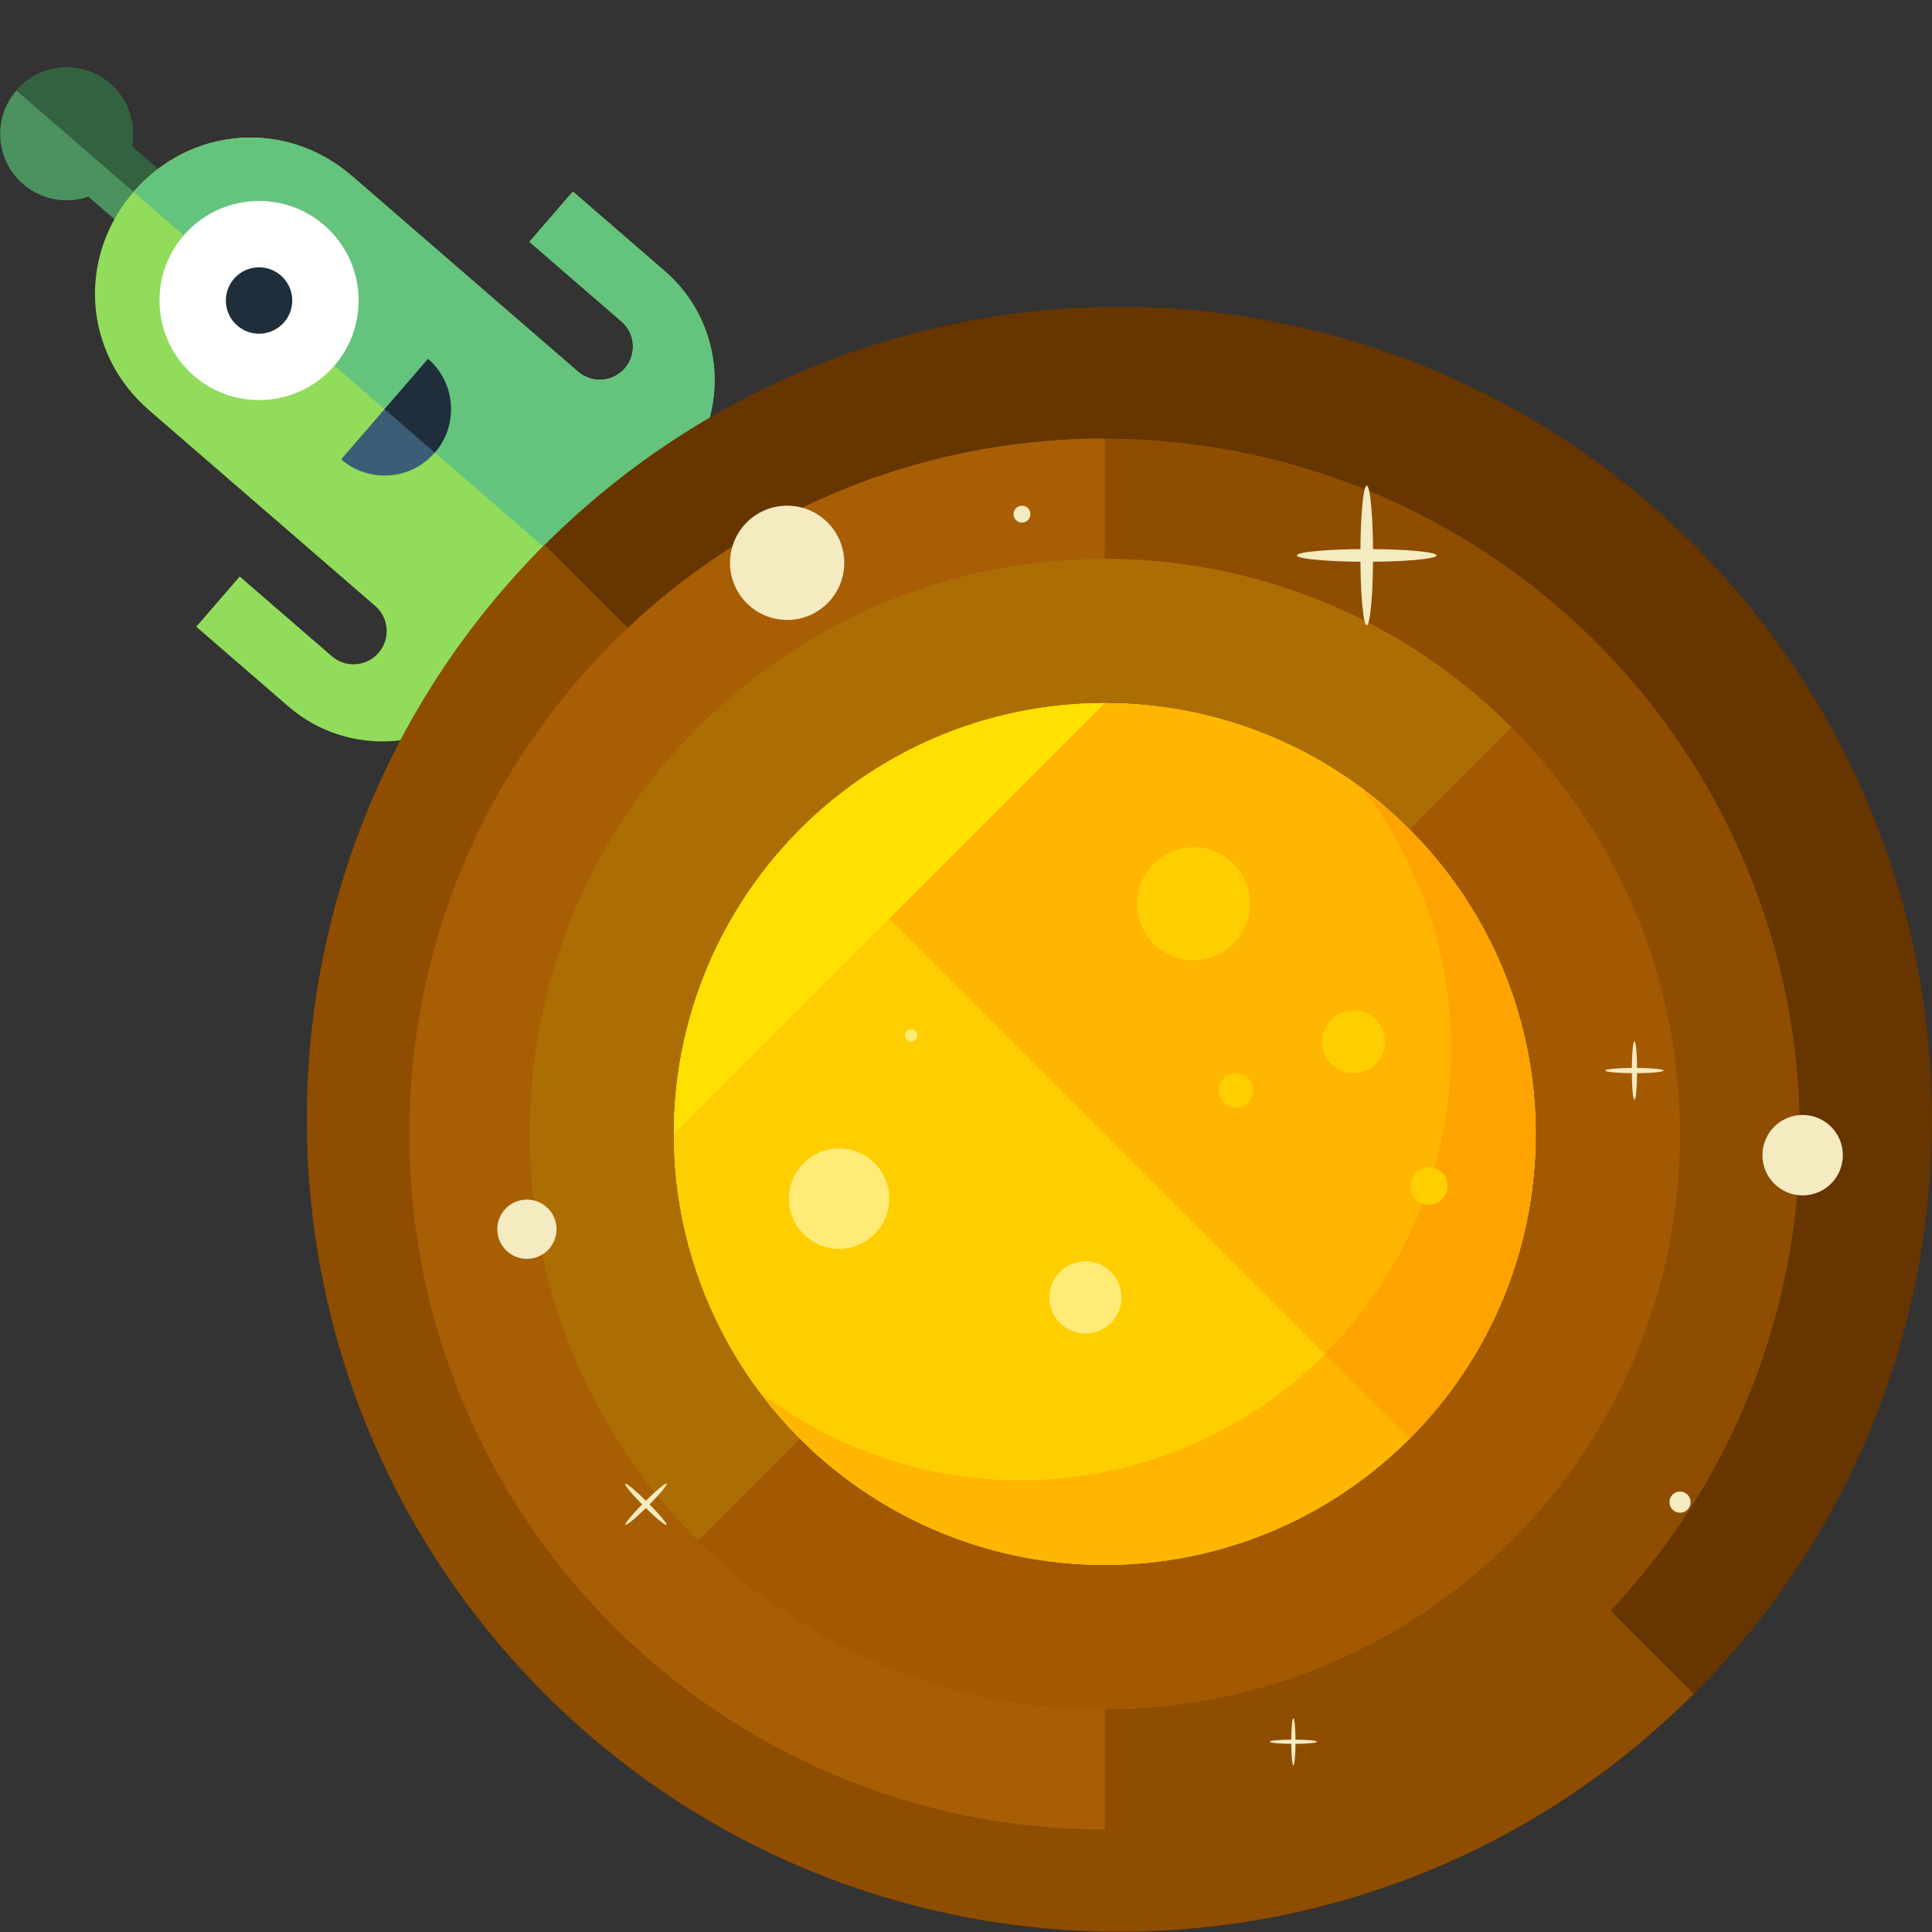 <?xml version="1.0" encoding="UTF-8" standalone="no"?>
<!-- Generator: Adobe Illustrator 19.0.0, SVG Export Plug-In . SVG Version: 6.00 Build 0)  -->

<svg
   xmlns:dc="http://purl.org/dc/elements/1.1/"
   xmlns:cc="http://creativecommons.org/ns#"
   xmlns:rdf="http://www.w3.org/1999/02/22-rdf-syntax-ns#"
   xmlns:svg="http://www.w3.org/2000/svg"
   xmlns="http://www.w3.org/2000/svg"
   xmlns:sodipodi="http://sodipodi.sourceforge.net/DTD/sodipodi-0.dtd"
   xmlns:inkscape="http://www.inkscape.org/namespaces/inkscape"
   version="1.1"
   id="Layer_1"
   x="0px"
   y="0px"
   viewBox="0 0 504.126 504.126"
   style="enable-background:new 0 0 504.126 504.126;"
   xml:space="preserve"
   sodipodi:docname="planet-alien.svg"
   inkscape:version="0.92.4 (5da689c313, 2019-01-14)"><rect x="0" y="0" width="504.126" height="504.126" fill="#333333" stroke="none"/><defs
   id="defs113" /><sodipodi:namedview
   pagecolor="#ffffff"
   bordercolor="#666666"
   borderopacity="1"
   objecttolerance="10"
   gridtolerance="10"
   guidetolerance="10"
   inkscape:pageopacity="0"
   inkscape:pageshadow="2"
   inkscape:window-width="1366"
   inkscape:window-height="704"
   id="namedview111"
   showgrid="false"
   inkscape:zoom="0.66204559"
   inkscape:cx="224.78216"
   inkscape:cy="191.20639"
   inkscape:window-x="0"
   inkscape:window-y="27"
   inkscape:window-maximized="1"
   inkscape:current-layer="Layer_1" />
<g
   id="g284"
   transform="matrix(0.251,-0.29,0.29,0.251,-59.981,97.849)"><path
     id="path208"
     d="M 301.176,45.176 C 301.176,20.226 280.949,0 256,0 c -24.949,0 -45.176,20.226 -45.176,45.176 0,16.718 9.09,31.306 22.588,39.118 v 36.176 h 45.176 V 84.295 c 13.499,-7.813 22.588,-22.4 22.588,-39.119 z"
     style="fill:#4b925e"
     inkscape:connector-curvature="0" /><path
     id="path210"
     d="m 256,0 v 120.471 h 22.588 V 84.295 C 292.087,76.482 301.176,61.897 301.176,45.177 301.176,20.226 280.949,0 256,0 Z"
     style="fill:#32623f"
     inkscape:connector-curvature="0" /><path
     id="path212"
     d="m 406.588,331.294 v 82.824 c 0,12.475 -10.114,22.588 -22.588,22.588 -12.474,0 -22.588,-10.114 -22.588,-22.588 0,0 0,-184.267 0,-203.294 0,-60.235 -47.194,-105.412 -105.412,-105.412 -58.218,0 -105.412,45.176 -105.412,105.412 0,19.027 0,203.294 0,203.294 0,12.475 -10.114,22.588 -22.588,22.588 -12.474,0 -22.588,-10.114 -22.588,-22.588 V 331.294 H 60.235 v 82.824 c 0,53.972 43.91,97.882 97.882,97.882 h 195.765 c 53.972,0 97.882,-43.91 97.882,-97.882 v -82.824 z"
     style="fill:#91dc5a"
     inkscape:connector-curvature="0" /><path
     id="path214"
     d="m 406.588,331.294 v 82.824 c 0,12.475 -10.114,22.588 -22.588,22.588 -12.474,0 -22.588,-10.114 -22.588,-22.588 0,0 0,-184.267 0,-203.294 0,-60.235 -47.194,-105.412 -105.412,-105.412 V 512 h 97.882 c 53.972,0 97.882,-43.91 97.882,-97.882 v -82.824 z"
     style="fill:#64c37d"
     inkscape:connector-curvature="0" /><path
     id="path216"
     d="m 256,150.588 c -37.365,0 -67.765,30.399 -67.765,67.765 0,37.366 30.399,67.765 67.765,67.765 37.366,0 67.765,-30.399 67.765,-67.765 0,-37.366 -30.4,-67.765 -67.765,-67.765 z"
     style="fill:#ffffff"
     inkscape:connector-curvature="0" /><circle
     id="circle218"
     r="22.588"
     cy="218.353"
     cx="256"
     style="fill:#1e2e3b" /><path
     id="path220"
     d="m 210.824,331.294 c 0,24.949 20.227,45.176 45.176,45.176 v 0 c 24.949,0 45.176,-20.227 45.176,-45.176 z"
     style="fill:#3c5d76"
     inkscape:connector-curvature="0" /><path
     id="path222"
     d="m 256,331.294 v 45.176 c 24.949,0 45.176,-20.227 45.176,-45.176 z"
     style="fill:#1e2e3b"
     inkscape:connector-curvature="0" /><g
     id="g224">
</g><g
     id="g226">
</g><g
     id="g228">
</g><g
     id="g230">
</g><g
     id="g232">
</g><g
     id="g234">
</g><g
     id="g236">
</g><g
     id="g238">
</g><g
     id="g240">
</g><g
     id="g242">
</g><g
     id="g244">
</g><g
     id="g246">
</g><g
     id="g248">
</g><g
     id="g250">
</g><g
     id="g252">
</g></g><circle
   style="fill:#663500;stroke-width:0.841"
   cx="292.09"
   cy="292.09"
   r="212.035"
   id="circle2" />
<g
   id="g8"
   transform="matrix(0.841,0,0,0.841,80.055,80.055)">
	<path
   style="fill:#8e4d00"
   d="m 430.31,430.308 c -98.446,98.438 -258.048,98.414 -356.494,-0.016 -98.399,-98.43 -98.406,-258.016 0,-356.47"
   id="path4"
   inkscape:connector-curvature="0" />
	<circle
   style="fill:#8e4d00"
   cx="247.526"
   cy="256.638"
   r="215.725"
   id="circle6" />
</g>
<path
   style="fill:#a85e04;stroke-width:0.841"
   d="M 288.281,477.388 C 188.055,477.381 106.806,396.132 106.799,295.899 106.806,195.686 188.068,114.444 288.281,114.425"
   id="path10"
   inkscape:connector-curvature="0" />
<circle
   style="fill:#a35902;stroke-width:0.841"
   cx="288.281"
   cy="295.939"
   r="150.087"
   id="circle12" />
<path
   style="fill:#ad6d05;stroke-width:0.841"
   d="m 182.137,402.035 c -58.607,-58.621 -58.601,-153.645 0.007,-212.266 58.621,-58.601 153.645,-58.601 212.259,0"
   id="path14"
   inkscape:connector-curvature="0" />
<circle
   style="fill:#ffce00;stroke-width:0.841"
   cx="288.281"
   cy="295.939"
   r="112.425"
   id="circle16" />
<path
   id="SVGCleanerId_0"
   style="fill:#ffb600;stroke-width:0.841"
   d="m 208.781,216.406 c 43.904,-43.904 115.081,-43.904 158.993,0 43.905,43.911 43.905,115.095 0,159.006"
   inkscape:connector-curvature="0" />
<g
   id="g23"
   transform="matrix(0.841,0,0,0.841,80.055,80.055)">
	<circle
   style="fill:#ffce00"
   cx="247.534"
   cy="256.638"
   r="133.648"
   id="circle19" />
	<circle
   style="fill:#ffce00"
   cx="247.534"
   cy="256.638"
   r="133.648"
   id="circle21" />
</g>
<path
   style="fill:#ffb600;stroke-width:0.841"
   d="m 355.879,206.222 c 14.213,18.831 22.747,42.188 22.747,67.599 8.4e-4,62.093 -50.337,112.431 -112.431,112.431 -25.411,0 -48.768,-8.534 -67.606,-22.747 20.528,27.187 53.008,44.832 89.69,44.832 62.086,0 112.431,-50.338 112.431,-112.431 -8.4e-4,-36.681 -17.653,-69.156 -44.833,-89.684 z"
   id="path25"
   inkscape:connector-curvature="0" />
<g
   id="g28"
   transform="matrix(0.841,0,0,0.841,80.055,80.055)">
	<path
   id="SVGCleanerId_0_1_"
   style="fill:#ffb600"
   d="m 153.026,162.091 c 52.192,-52.192 136.806,-52.192 189.007,0 52.193,52.2 52.193,136.822 0,189.023"
   inkscape:connector-curvature="0" />
</g>
<path
   style="fill:#ffa300;stroke-width:0.841"
   d="m 400.228,286.079 c -0.046,-0.564 -0.092,-1.133 -0.146,-1.703 -0.331,-3.194 -0.776,-6.38 -1.378,-9.548 -0.08,-0.424 -0.179,-0.841 -0.272,-1.266 -0.569,-2.869 -1.279,-5.718 -2.08,-8.541 -0.152,-0.53 -0.285,-1.073 -0.437,-1.603 -0.841,-2.783 -1.822,-5.526 -2.889,-8.25 -0.404,-1.047 -0.829,-2.087 -1.265,-3.121 -1.007,-2.392 -2.1,-4.765 -3.287,-7.09 -0.689,-1.352 -1.444,-2.664 -2.186,-3.989 -0.682,-1.212 -1.398,-2.412 -2.127,-3.605 -1.491,-2.418 -3.061,-4.784 -4.717,-7.077 -0.557,-0.769 -1.113,-1.537 -1.696,-2.299 -2.253,-2.955 -4.645,-5.798 -7.183,-8.521 -0.166,-0.186 -0.338,-0.378 -0.511,-0.564 -4.353,-4.611 -9.091,-8.859 -14.167,-12.689 14.213,18.831 22.747,42.188 22.747,67.599 0,31.05 -12.583,59.151 -32.931,79.499 l 22.078,22.085 c 0.152,-0.146 0.285,-0.318 0.424,-0.464 2.478,-2.504 4.83,-5.095 7.03,-7.766 1.047,-1.285 1.981,-2.664 2.975,-3.989 1.212,-1.61 2.458,-3.201 3.572,-4.857 1.034,-1.544 1.941,-3.174 2.902,-4.765 0.935,-1.557 1.915,-3.095 2.757,-4.685 0.855,-1.59 1.584,-3.254 2.359,-4.883 0.802,-1.696 1.65,-3.372 2.359,-5.102 0.649,-1.544 1.166,-3.148 1.736,-4.724 0.689,-1.888 1.412,-3.757 1.981,-5.672 0.464,-1.518 0.802,-3.094 1.2,-4.638 0.511,-2.008 1.067,-4.009 1.478,-6.043 0.331,-1.683 0.523,-3.419 0.781,-5.129 0.285,-1.915 0.643,-3.823 0.829,-5.751 0.278,-2.849 0.378,-5.751 0.437,-8.667 0.071,-4.06 -0.015,-8.129 -0.373,-12.184 z"
   id="path30"
   inkscape:connector-curvature="0" />
<path
   style="fill:#ffe000;stroke-width:0.841"
   d="m 175.856,295.906 c 0,-62.1 50.332,-112.431 112.425,-112.431"
   id="path32"
   inkscape:connector-curvature="0" />
<g
   id="g40"
   transform="matrix(0.841,0,0,0.841,80.055,80.055)">
	<circle
   style="fill:#ffeb76"
   cx="165.157"
   cy="276.708"
   r="15.573"
   id="circle34" />
	<circle
   style="fill:#ffeb76"
   cx="187.535"
   cy="226.076"
   r="1.946"
   id="circle36" />
	<circle
   style="fill:#ffeb76"
   cx="241.587"
   cy="307.365"
   r="11.193"
   id="circle38" />
</g>
<g
   id="g50"
   transform="matrix(0.841,0,0,0.841,80.055,80.055)">
	<circle
   style="fill:#ffce00"
   cx="275.135"
   cy="185.194"
   r="17.518"
   id="circle42" />
	<circle
   style="fill:#ffce00"
   cx="288.297"
   cy="243.129"
   r="5.356"
   id="circle44" />
	<circle
   style="fill:#ffce00"
   cx="324.767"
   cy="228.053"
   r="9.736"
   id="circle46" />
	<circle
   style="fill:#ffce00"
   cx="348.114"
   cy="272.786"
   r="5.837"
   id="circle48" />
</g>
<g
   id="g78"
   transform="matrix(0.841,0,0,0.841,80.055,80.055)">
	<circle
   style="fill:#f4ebc1"
   cx="149.033"
   cy="79.431"
   r="17.723"
   id="circle52" />
	<circle
   style="fill:#f4ebc1"
   cx="221.894"
   cy="64.331"
   r="2.623"
   id="circle54" />
	<circle
   style="fill:#f4ebc1"
   cx="68.287"
   cy="286.2"
   r="9.192"
   id="circle56" />
	<circle
   style="fill:#f4ebc1"
   cx="464.11"
   cy="263.223"
   r="12.477"
   id="circle58" />
	<circle
   style="fill:#f4ebc1"
   cx="426.064"
   cy="370.877"
   r="3.285"
   id="circle60" />
	<ellipse
   style="fill:#f4ebc1"
   cx="328.863"
   cy="77.139"
   rx="1.969"
   ry="21.662"
   id="ellipse62" />
	<ellipse
   style="fill:#f4ebc1"
   cx="328.863"
   cy="77.139"
   rx="21.662"
   ry="1.969"
   id="ellipse64" />
	
		<ellipse
   transform="matrix(0.708,-0.706,0.706,0.708,-231.635,182.707)"
   style="fill:#f4ebc1"
   cx="105.26"
   cy="371.635"
   rx="9.027"
   ry="0.819"
   id="ellipse66" />
	
		<ellipse
   transform="matrix(0.708,0.706,-0.706,0.708,293.059,34.115)"
   style="fill:#f4ebc1"
   cx="105.25"
   cy="371.661"
   rx="9.027"
   ry="0.819"
   id="ellipse68" />
	<ellipse
   style="fill:#f4ebc1"
   cx="306.099"
   cy="445.212"
   rx="7.341"
   ry="0.662"
   id="ellipse70" />
	<ellipse
   style="fill:#f4ebc1"
   cx="306.099"
   cy="445.212"
   rx="0.662"
   ry="7.333"
   id="ellipse72" />
	<path
   style="fill:#f4ebc1"
   d="m 411.925,237.789 c -4.986,0 -9.027,-0.362 -9.027,-0.819 0.008,-0.449 4.049,-0.827 9.043,-0.819 4.97,0 9.019,0.362 9.019,0.819 -0.016,0.456 -4.049,0.826 -9.035,0.819 z"
   id="path74"
   inkscape:connector-curvature="0" />
	<ellipse
   style="fill:#f4ebc1"
   cx="411.925"
   cy="236.969"
   rx="0.819"
   ry="9.027"
   id="ellipse76" />
</g>
<g
   id="g80">
</g>
<g
   id="g82">
</g>
<g
   id="g84">
</g>
<g
   id="g86">
</g>
<g
   id="g88">
</g>
<g
   id="g90">
</g>
<g
   id="g92">
</g>
<g
   id="g94">
</g>
<g
   id="g96">
</g>
<g
   id="g98">
</g>
<g
   id="g100">
</g>
<g
   id="g102">
</g>
<g
   id="g104">
</g>
<g
   id="g106">
</g>
<g
   id="g108">
</g>
</svg>